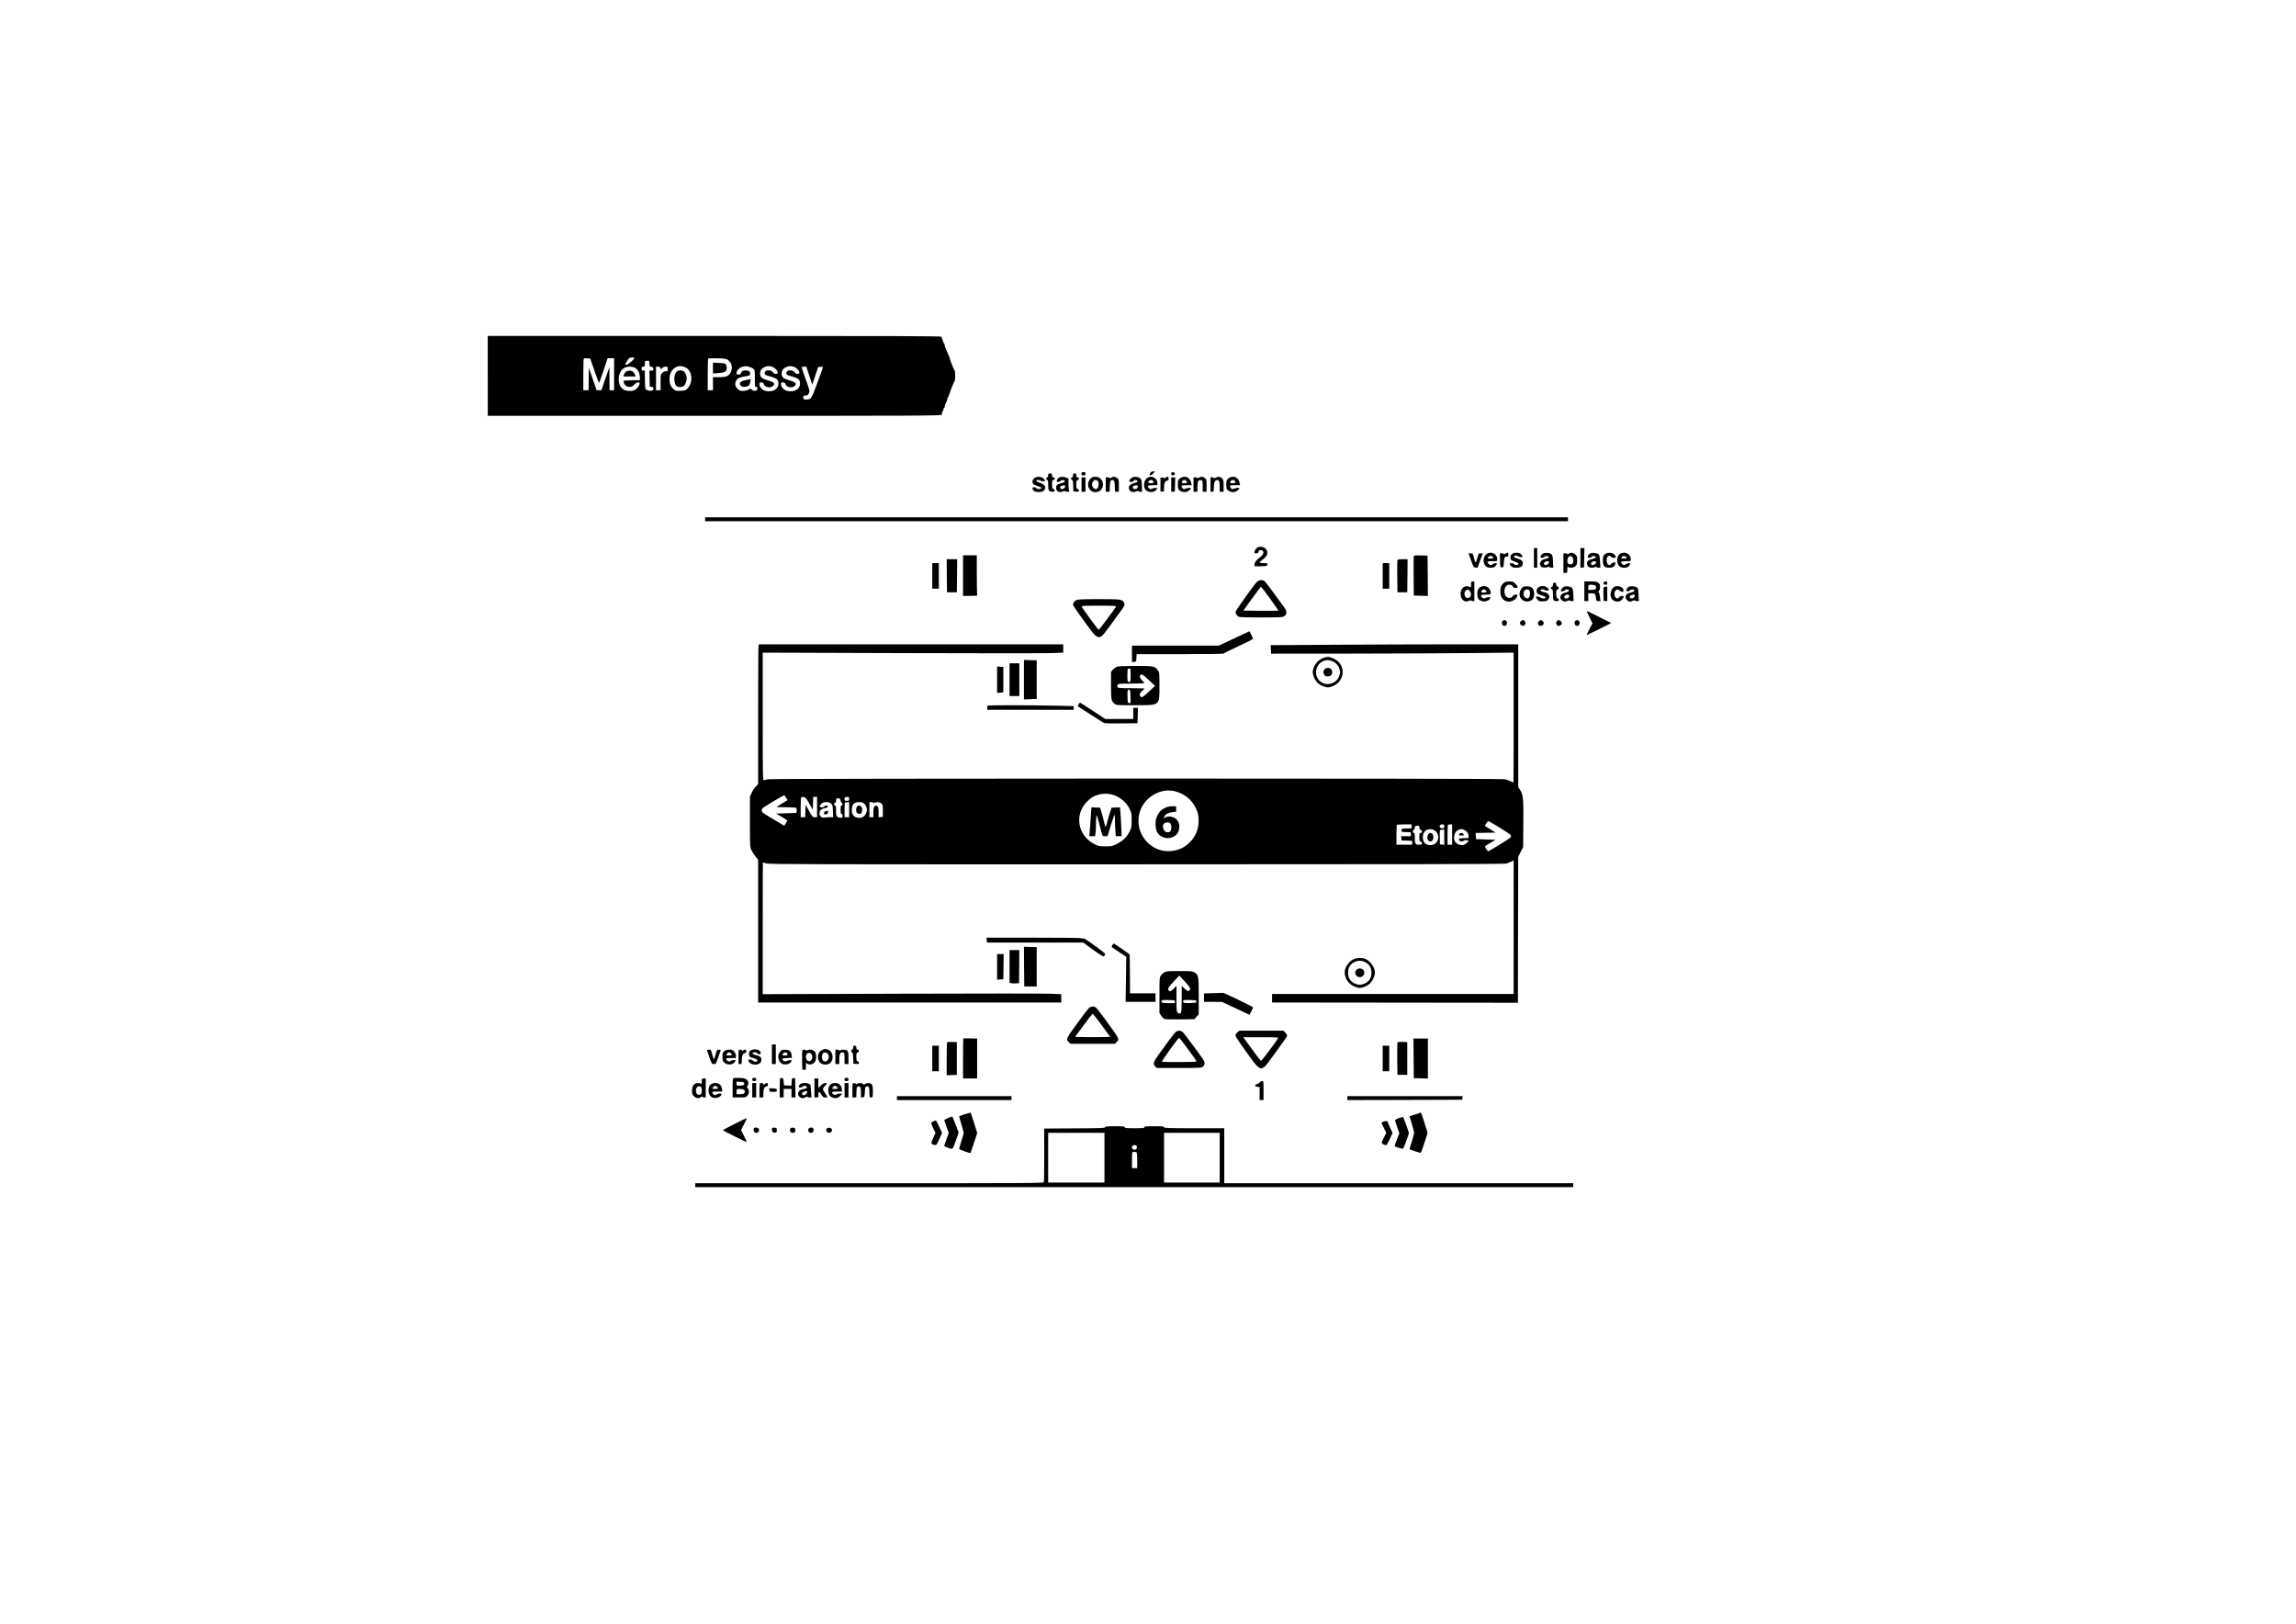 <?xml version="1.0" encoding="UTF-8" standalone="no"?>
<!-- Created with Inkscape (http://www.inkscape.org/) -->

<svg xmlns:dc="http://purl.org/dc/elements/1.1/" xmlns:cc="http://creativecommons.org/ns#" xmlns:rdf="http://www.w3.org/1999/02/22-rdf-syntax-ns#" xmlns:svg="http://www.w3.org/2000/svg" xmlns="http://www.w3.org/2000/svg" xmlns:inkscape="http://www.inkscape.org/namespaces/inkscape" version="1.0" width="3507pt" height="2480pt" viewBox="0 0 3507 2480" id="svg2">
  <defs id="defs282" />
  <g transform="matrix(0.1,0,0,-0.1,0,2480)" id="g6" style="fill:#000000;stroke:none">
    <path d="m 7450,19060 0,-610 3464,0 c 3149,0 3464,1 3470,16 3,9 6,24 6,35 0,10 5,19 10,19 6,0 10,11 10,25 0,14 5,25 10,25 6,0 10,9 10,20 0,11 5,29 10,40 6,11 15,29 20,40 6,11 10,29 10,40 0,11 3,20 8,20 4,0 13,19 20,43 21,68 75,202 84,205 10,5 11,159 0,164 -8,3 -72,160 -72,178 0,5 -4,18 -9,28 -9,18 -26,58 -44,102 -5,14 -13,33 -18,42 -5,10 -9,27 -9,38 0,11 -4,20 -8,20 -4,0 -14,21 -21,48 -8,26 -18,53 -24,60 -7,9 -713,12 -3468,12 l -3459,0 0,-610 z m 2240,273 c 0,-19 -96,-103 -117,-103 -30,0 -29,4 8,62 28,44 34,48 70,48 21,0 39,-3 39,-7 z m -610,-195 c 36,-104 67,-188 70,-188 3,0 34,86 68,190 l 63,190 50,0 49,0 0,-245 0,-245 -35,0 -35,0 -1,178 0,177 -62,-177 -61,-178 -37,0 -36,0 -59,171 -59,171 -3,-171 -2,-171 -40,0 -40,0 0,238 c 0,131 3,242 7,246 4,4 28,6 53,4 l 45,-3 65,-187 z m 2033,169 c 64,-42 84,-124 47,-196 -28,-55 -68,-71 -179,-71 l -91,0 0,-100 0,-100 -40,0 -40,0 0,238 c 0,131 3,242 8,246 4,4 66,6 137,4 105,-2 136,-7 158,-21 z m -1193,-61 c 0,-41 2,-45 28,-48 21,-2 28,-9 30,-30 3,-25 0,-28 -28,-28 l -31,0 3,-122 3,-123 28,-3 c 21,-3 27,-9 27,-27 0,-15 -7,-26 -21,-30 -32,-10 -88,4 -99,25 -5,10 -10,77 -10,149 l 0,131 -25,0 c -21,0 -25,5 -25,30 0,25 4,30 25,30 23,0 25,4 25,45 0,45 0,45 35,45 35,0 35,0 35,-44 z m 565,-66 c 91,-56 101,-220 20,-308 -31,-35 -37,-37 -107,-40 -69,-4 -76,-2 -106,23 -49,41 -65,81 -66,155 0,159 134,247 259,170 z m 955,19 c 25,-6 55,-20 68,-31 21,-20 22,-30 22,-150 0,-123 1,-128 21,-128 16,0 20,-5 17,-27 -2,-23 -8,-29 -35,-31 -22,-2 -37,3 -49,17 -17,19 -17,19 -53,0 -21,-11 -55,-19 -84,-19 -42,0 -54,5 -83,34 -38,38 -44,77 -19,125 17,34 54,50 143,65 61,10 67,13 70,37 4,34 -19,52 -67,52 -46,0 -59,-7 -71,-39 -7,-18 -17,-24 -40,-24 -25,0 -30,4 -30,24 0,35 44,82 88,94 49,13 50,13 102,1 z m 352,1 c 40,-12 88,-61 88,-91 0,-29 -53,-26 -73,5 -31,46 -127,39 -127,-10 0,-28 4,-31 93,-55 92,-26 117,-48 117,-107 0,-85 -90,-137 -195,-112 -50,11 -95,59 -95,100 0,26 3,30 29,30 23,0 31,-6 39,-29 19,-53 117,-63 149,-15 21,32 -2,51 -87,75 -94,26 -120,48 -120,103 0,49 22,80 70,100 42,18 63,19 112,6 z m 330,0 c 40,-12 88,-61 88,-91 0,-29 -53,-26 -73,5 -31,46 -127,39 -127,-10 0,-28 4,-31 93,-55 92,-26 117,-48 117,-107 0,-85 -90,-137 -195,-112 -50,11 -95,59 -95,100 0,26 3,30 29,30 23,0 31,-6 39,-29 19,-53 117,-63 149,-15 21,32 -2,51 -87,75 -94,26 -120,48 -120,103 0,49 22,80 70,100 42,18 63,19 112,6 z m -2422,-18 c 43,-23 71,-77 73,-139 l 2,-48 -128,-3 c -127,-3 -128,-3 -122,-25 14,-49 40,-72 84,-75 38,-3 46,1 76,32 37,40 85,50 85,19 0,-26 -33,-72 -66,-94 -42,-27 -135,-26 -182,3 -99,61 -95,258 7,325 43,29 121,31 171,5 z m 388,-3 8,-20 18,20 c 12,13 31,21 53,21 31,0 33,-2 33,-35 0,-32 -2,-35 -30,-35 -19,0 -40,-9 -55,-25 -24,-23 -25,-30 -25,-145 l 0,-120 -35,0 -35,0 0,180 0,180 30,0 c 22,0 33,-6 38,-21 z m 2273,-116 46,-138 45,135 45,135 36,3 c 20,2 37,0 37,-4 0,-13 -123,-348 -150,-409 -30,-67 -44,-82 -80,-85 -61,-5 -70,-1 -70,30 0,28 3,30 35,30 31,0 37,4 50,36 15,36 14,39 -49,213 -35,97 -62,179 -59,184 2,4 19,7 36,7 l 33,0 45,-137 z" inkscape:connector-curvature="0" id="path8" />
    <path d="m 10890,19180 0,-83 79,5 c 101,6 131,23 131,76 0,66 -16,77 -119,80 l -91,4 0,-82 z" inkscape:connector-curvature="0" id="path10" />
    <path d="m 10360,19139 c -39,-14 -60,-58 -60,-124 0,-59 19,-109 45,-119 33,-12 85,-6 104,13 21,21 41,80 41,119 0,29 -23,84 -41,98 -22,17 -61,23 -89,13 z" inkscape:connector-curvature="0" id="path12" />
    <path d="m 11391,18995 c -85,-16 -113,-52 -71,-90 24,-21 91,-16 120,10 16,14 34,97 20,94 -3,-1 -34,-7 -69,-14 z" inkscape:connector-curvature="0" id="path14" />
    <path d="m 9563,19125 c -11,-8 -26,-28 -31,-45 l -11,-30 94,0 94,0 -11,30 c -13,38 -43,60 -83,60 -17,0 -40,-7 -52,-15 z" inkscape:connector-curvature="0" id="path16" />
    <path d="m 17572,17580 c -29,-48 0,-55 43,-10 l 29,30 -30,0 c -18,0 -34,-7 -42,-20 z" inkscape:connector-curvature="0" id="path18" />
    <path d="m 16520,17565 c 0,-21 5,-25 30,-25 25,0 30,4 30,25 0,21 -5,25 -30,25 -25,0 -30,-4 -30,-25 z" inkscape:connector-curvature="0" id="path20" />
    <path d="m 17890,17565 c 0,-23 4,-26 28,-23 19,2 27,9 27,23 0,14 -8,21 -27,23 -24,3 -28,0 -28,-23 z" inkscape:connector-curvature="0" id="path22" />
    <path d="m 16010,17540 c 0,-20 -5,-30 -15,-30 -8,0 -15,-9 -15,-20 0,-11 7,-20 15,-20 12,0 15,-15 15,-71 0,-92 10,-109 60,-109 33,0 40,4 40,19 0,10 -9,21 -20,24 -17,4 -20,14 -20,71 0,59 2,66 20,66 13,0 20,7 20,20 0,13 -7,20 -20,20 -16,0 -20,7 -20,30 0,27 -3,30 -30,30 -27,0 -30,-3 -30,-30 z" inkscape:connector-curvature="0" id="path24" />
    <path d="m 16390,17540 c 0,-20 -5,-30 -15,-30 -8,0 -15,-9 -15,-20 0,-11 7,-20 15,-20 11,0 15,-19 17,-87 l 3,-88 43,-3 c 36,-3 42,0 42,16 0,11 -9,22 -20,25 -17,4 -20,14 -20,67 0,53 3,63 20,67 11,3 20,14 20,24 0,12 -7,19 -20,19 -16,0 -20,7 -20,30 0,25 -4,30 -25,30 -21,0 -25,-5 -25,-30 z" inkscape:connector-curvature="0" id="path26" />
    <path d="m 15815,17508 c -45,-24 -59,-72 -30,-102 8,-8 40,-22 71,-31 60,-17 68,-38 17,-43 -18,-2 -35,3 -43,12 -7,9 -23,16 -36,16 -30,0 -32,-30 -3,-56 28,-25 120,-26 148,0 52,47 30,97 -54,121 -61,18 -76,45 -26,45 17,0 33,-4 36,-10 6,-9 65,-15 65,-6 0,49 -92,83 -145,54 z" inkscape:connector-curvature="0" id="path28" />
    <path d="m 16183,17510 c -21,-9 -43,-38 -43,-59 0,-17 46,-13 60,5 16,19 65,15 65,-6 0,-8 -15,-18 -35,-23 -69,-18 -90,-30 -96,-53 -17,-66 34,-107 100,-80 20,8 36,11 36,5 0,-5 16,-9 35,-9 32,0 35,2 25,19 -5,11 -10,56 -10,101 l 0,81 -35,15 c -38,16 -69,17 -102,4 z m 87,-133 c 0,-26 -26,-49 -50,-45 -33,4 -38,35 -8,47 34,14 58,13 58,-2 z" inkscape:connector-curvature="0" id="path30" />
    <path d="m 16683,17510 c -13,-5 -32,-24 -43,-42 -65,-106 37,-225 147,-172 29,15 41,29 52,61 36,104 -55,193 -156,153 z m 78,-50 c 14,-8 19,-21 19,-55 0,-68 -39,-96 -80,-55 -24,24 -26,67 -4,98 17,24 35,28 65,12 z" inkscape:connector-curvature="0" id="path32" />
    <path d="m 16972,17504 c -12,-8 -22,-10 -22,-5 0,6 -13,11 -30,11 l -30,0 0,-110 0,-110 30,0 29,0 3,81 c 2,65 7,84 21,93 12,8 22,8 35,0 13,-9 18,-28 20,-93 l 3,-81 29,0 30,0 0,94 c 0,90 -1,96 -26,115 -32,25 -61,27 -92,5 z" inkscape:connector-curvature="0" id="path34" />
    <path d="m 17295,17508 c -25,-13 -45,-38 -45,-55 0,-19 56,-17 64,3 8,20 61,15 61,-6 0,-10 -18,-19 -50,-27 -75,-19 -103,-63 -70,-110 20,-29 60,-37 96,-19 16,8 31,10 35,5 3,-5 17,-9 32,-9 l 27,0 -3,77 c -1,43 -5,88 -7,100 -10,42 -93,67 -140,41 z m 85,-137 c 0,-25 -24,-43 -52,-39 -31,4 -36,36 -6,47 38,16 58,13 58,-8 z" inkscape:connector-curvature="0" id="path36" />
    <path d="m 17523,17500 c -46,-27 -63,-114 -34,-169 30,-55 133,-62 172,-12 l 21,26 -32,3 c -18,2 -37,-1 -43,-7 -17,-17 -42,-13 -61,8 -28,30 -11,41 65,41 67,0 69,1 69,25 0,38 -21,75 -51,91 -38,19 -68,18 -106,-6 z m 85,-42 c 24,-24 13,-38 -28,-38 -26,0 -40,5 -40,13 0,18 21,37 40,37 9,0 21,-5 28,-12 z" inkscape:connector-curvature="0" id="path38" />
    <path d="m 17802,17504 c -14,-9 -22,-11 -22,-4 0,6 -12,10 -27,8 l -28,-3 0,-105 0,-105 28,-3 c 27,-3 27,-3 27,60 0,70 18,108 51,108 14,0 19,7 19,30 0,34 -14,38 -48,14 z" inkscape:connector-curvature="0" id="path40" />
    <path d="m 18038,17504 c -15,-8 -32,-23 -38,-34 -13,-25 -13,-116 1,-142 15,-28 74,-51 113,-42 30,6 76,40 76,56 0,12 -39,10 -78,-4 -31,-12 -36,-11 -53,11 -10,13 -16,27 -13,32 3,5 39,9 80,9 l 76,0 -7,33 c -18,84 -86,120 -157,81 z m 80,-46 c 24,-24 13,-38 -28,-38 -26,0 -40,5 -40,13 0,18 21,37 40,37 9,0 21,-5 28,-12 z" inkscape:connector-curvature="0" id="path42" />
    <path d="m 18312,17504 c -12,-8 -22,-10 -22,-5 0,6 -13,11 -30,11 l -30,0 0,-110 0,-110 30,0 30,0 0,73 c 0,87 14,113 53,103 27,-6 27,-8 27,-91 l 0,-85 30,0 30,0 0,94 c 0,90 -1,96 -26,115 -32,25 -61,27 -92,5 z" inkscape:connector-curvature="0" id="path44" />
    <path d="m 18568,17504 c -16,-8 -28,-10 -28,-4 0,5 -11,10 -25,10 l -25,0 0,-110 0,-110 25,0 c 24,0 25,3 25,63 0,68 16,110 43,115 36,7 47,-16 47,-99 l 0,-79 30,0 30,0 0,90 c 0,83 -2,93 -25,115 -27,28 -57,31 -97,9 z" inkscape:connector-curvature="0" id="path46" />
    <path d="m 18778,17504 c -15,-8 -32,-23 -38,-34 -13,-25 -13,-116 1,-142 15,-28 74,-51 113,-42 30,6 76,40 76,56 0,12 -39,10 -78,-4 -31,-12 -36,-11 -53,11 -10,13 -16,27 -13,32 3,5 39,9 80,9 l 76,0 -7,33 c -18,84 -86,120 -157,81 z m 80,-46 c 24,-24 13,-38 -28,-38 -26,0 -40,5 -40,13 0,18 21,37 40,37 9,0 21,-5 28,-12 z" inkscape:connector-curvature="0" id="path48" />
    <path d="m 16520,17400 0,-110 30,0 30,0 0,110 0,110 -30,0 -30,0 0,-110 z" inkscape:connector-curvature="0" id="path50" />
    <path d="m 17890,17399 0,-110 28,3 27,3 3,108 3,107 -31,0 -30,0 0,-111 z" inkscape:connector-curvature="0" id="path52" />
    <path d="m 10770,16870 0,-30 6590,0 6590,0 0,30 0,30 -6590,0 -6590,0 0,-30 z" inkscape:connector-curvature="0" id="path54" />
    <path d="m 19203,16438 c -19,-9 -43,-54 -43,-79 0,-5 13,-9 29,-9 23,0 30,5 33,23 4,27 48,36 67,13 22,-26 4,-62 -49,-101 -52,-38 -80,-78 -80,-115 0,-20 4,-21 98,-18 92,3 97,4 100,26 3,21 0,22 -57,22 -34,0 -61,4 -61,10 0,5 21,25 48,45 58,45 76,76 68,121 -12,62 -89,93 -153,62 z" inkscape:connector-curvature="0" id="path56" />
    <path d="m 23430,16280 0,-150 25,0 25,0 0,150 0,150 -25,0 -25,0 0,-150 z" inkscape:connector-curvature="0" id="path58" />
    <path d="m 24140,16279 0,-150 28,3 27,3 3,148 3,147 -31,0 -30,0 0,-151 z" inkscape:connector-curvature="0" id="path60" />
    <path d="m 22699,16332 c -39,-35 -50,-102 -25,-150 21,-40 44,-52 99,-52 34,0 50,6 70,26 15,15 24,30 21,35 -8,14 -50,10 -64,-6 -17,-20 -43,-19 -63,3 -31,35 -21,42 58,42 74,0 75,0 75,25 0,92 -103,138 -171,77 z m 99,-34 c 21,-21 13,-28 -33,-28 -43,0 -45,1 -35,20 12,22 49,27 68,8 z" inkscape:connector-curvature="0" id="path62" />
    <path d="m 22992,16344 c -12,-8 -22,-10 -22,-5 0,6 -14,11 -30,11 l -31,0 3,-107 c 3,-108 3,-108 28,-108 24,0 25,3 30,70 6,81 12,95 46,95 20,0 24,5 24,30 0,34 -14,38 -48,14 z" inkscape:connector-curvature="0" id="path64" />
    <path d="m 23096,16339 c -22,-17 -27,-28 -24,-58 3,-34 6,-37 63,-56 37,-13 60,-26 60,-35 0,-21 -49,-25 -68,-6 -19,20 -67,21 -67,3 0,-8 10,-23 23,-35 18,-17 36,-22 80,-22 66,0 97,22 97,68 0,36 -22,56 -83,72 -55,15 -63,23 -41,41 13,11 21,10 46,-4 16,-9 40,-17 53,-17 21,0 23,3 16,23 -18,48 -108,63 -155,26 z" inkscape:connector-curvature="0" id="path66" />
    <path d="m 23573,16350 c -21,-9 -43,-39 -43,-59 0,-17 46,-13 60,5 16,19 65,15 65,-6 0,-9 -15,-18 -40,-23 -55,-12 -68,-20 -85,-50 -13,-24 -13,-30 0,-54 12,-21 24,-29 52,-31 21,-2 46,2 57,7 13,7 22,8 26,1 3,-5 20,-10 37,-10 23,0 29,4 24,16 -3,9 -6,49 -6,89 0,91 -16,115 -80,121 -25,2 -55,0 -67,-6 z m 87,-134 c 0,-21 -28,-46 -51,-46 -28,0 -36,30 -14,46 25,18 65,18 65,0 z" inkscape:connector-curvature="0" id="path68" />
    <path d="m 23962,16344 c -12,-8 -22,-10 -22,-5 0,6 -13,11 -30,11 l -30,0 0,-150 0,-150 30,0 c 29,0 30,1 30,52 0,40 3,49 12,40 22,-22 86,-14 113,13 21,21 25,33 25,89 0,59 -2,66 -31,90 -35,30 -65,33 -97,10 z m 52,-50 c 22,-22 24,-77 4,-101 -13,-16 -50,-17 -66,-1 -17,17 -15,78 5,100 20,22 37,23 57,2 z" inkscape:connector-curvature="0" id="path70" />
    <path d="m 24293,16350 c -21,-9 -43,-39 -43,-59 0,-17 46,-13 60,5 16,19 65,15 65,-6 0,-10 -19,-19 -55,-27 -76,-17 -101,-59 -64,-111 17,-24 70,-30 104,-12 13,7 21,7 25,0 3,-5 18,-10 33,-10 l 27,0 -5,95 c -4,69 -10,99 -22,111 -19,19 -94,28 -125,14 z m 87,-134 c 0,-21 -28,-46 -51,-46 -28,0 -36,30 -14,46 25,18 65,18 65,0 z" inkscape:connector-curvature="0" id="path72" />
    <path d="m 24530,16347 c -38,-19 -51,-54 -47,-121 4,-72 27,-96 92,-96 57,0 73,7 90,41 20,37 19,39 -13,39 -16,0 -32,-8 -40,-20 -27,-44 -72,-11 -72,54 0,60 39,89 70,51 13,-16 70,-21 70,-6 0,55 -88,89 -150,58 z" inkscape:connector-curvature="0" id="path74" />
    <path d="m 24748,16345 c -55,-30 -63,-149 -13,-192 37,-32 113,-32 143,0 43,45 13,64 -46,30 -29,-17 -31,-17 -51,1 -39,36 -27,46 54,46 74,0 75,0 75,25 0,83 -86,131 -162,90 z m 92,-55 c 10,-19 8,-20 -35,-20 -43,0 -45,1 -35,20 6,12 21,20 35,20 14,0 29,-8 35,-20 z" inkscape:connector-curvature="0" id="path76" />
    <path d="m 22469,16243 c 36,-104 39,-108 69,-111 18,-2 32,-2 32,0 0,2 17,52 39,111 l 39,107 -32,0 c -31,0 -33,-2 -50,-70 -10,-38 -22,-70 -26,-70 -4,0 -16,32 -26,70 -18,69 -18,70 -51,70 l -33,0 39,-107 z" inkscape:connector-curvature="0" id="path78" />
    <path d="m 14710,16010 0,-310 111,0 c 97,0 110,2 105,16 -3,9 -6,148 -6,310 l 0,294 -105,0 -105,0 0,-310 z" inkscape:connector-curvature="0" id="path80" />
    <path d="m 21595,16308 c -3,-7 -4,-146 -3,-308 l 3,-295 108,-3 107,-3 -2,308 -3,308 -103,3 c -77,2 -104,-1 -107,-10 z" inkscape:connector-curvature="0" id="path82" />
    <path d="m 14462,16008 3,-253 75,0 75,0 3,253 2,252 -80,0 -80,0 2,-252 z" inkscape:connector-curvature="0" id="path84" />
    <path d="m 21344,16247 c -2,-7 -3,-120 -2,-252 l 3,-240 75,0 75,0 3,253 2,252 -75,0 c -52,0 -77,-4 -81,-13 z" inkscape:connector-curvature="0" id="path86" />
    <path d="m 14240,16005 0,-195 50,0 50,0 0,195 0,195 -50,0 -50,0 0,-195 z" inkscape:connector-curvature="0" id="path88" />
    <path d="m 21120,16005 0,-195 50,0 50,0 0,195 0,195 -50,0 -50,0 0,-195 z" inkscape:connector-curvature="0" id="path90" />
    <path d="m 19196,15911 c -46,-48 -315,-424 -321,-449 -7,-30 17,-70 51,-82 32,-13 635,-13 667,-1 65,25 73,74 25,142 -173,239 -283,387 -300,402 -32,28 -89,22 -122,-12 z m 203,-252 c 73,-100 130,-183 128,-185 -2,-2 -124,-3 -270,-2 l -266,3 132,182 c 72,101 135,183 138,183 3,0 65,-81 138,-181 z" inkscape:connector-curvature="0" id="path92" />
    <path d="m 22470,15874 c 0,-40 -2,-45 -17,-39 -39,16 -54,17 -84,5 -37,-16 -59,-56 -59,-110 0,-87 64,-139 129,-105 18,9 31,11 31,5 0,-5 11,-10 25,-10 l 25,0 0,150 0,150 -25,0 c -23,0 -25,-4 -25,-46 z m -17,-106 c 40,-53 -7,-127 -59,-93 -33,21 -34,87 -2,109 27,20 36,17 61,-16 z" inkscape:connector-curvature="0" id="path94" />
    <path d="m 22968,15897 c -38,-32 -51,-65 -51,-127 0,-88 38,-143 110,-156 61,-11 131,28 148,84 6,19 3,22 -23,22 -21,0 -35,-8 -46,-25 -23,-35 -77,-35 -105,1 -29,36 -29,112 0,148 28,36 82,36 105,1 11,-17 25,-25 45,-25 39,0 38,23 -5,66 -31,31 -39,34 -92,34 -47,0 -65,-5 -86,-23 z" inkscape:connector-curvature="0" id="path96" />
    <path d="m 24200,15770 0,-150 30,0 30,0 0,60 0,60 43,0 c 58,0 67,-9 74,-68 6,-50 7,-52 38,-52 l 31,0 -7,60 c -4,33 -12,66 -18,74 -8,10 -8,16 4,26 9,8 15,29 15,55 0,35 -5,48 -26,64 -23,18 -41,21 -120,21 l -94,0 0,-150 z m 170,86 c 6,-8 10,-25 8,-38 -3,-21 -9,-23 -60,-26 l -58,-3 0,34 c 0,18 3,37 7,40 12,13 90,7 103,-7 z" inkscape:connector-curvature="0" id="path98" />
    <path d="m 24494,15905 c -8,-21 4,-35 32,-35 19,0 24,5 24,25 0,20 -5,25 -25,25 -14,0 -28,-7 -31,-15 z" inkscape:connector-curvature="0" id="path100" />
    <path d="m 23720,15870 c 0,-20 -5,-30 -15,-30 -8,0 -15,-9 -15,-20 0,-11 7,-20 15,-20 12,0 15,-15 15,-78 0,-88 8,-102 57,-102 26,0 33,4 33,20 0,11 -6,20 -14,20 -19,0 -26,22 -26,82 0,41 3,51 20,55 11,3 20,13 20,23 0,10 -9,20 -20,23 -14,3 -20,14 -20,31 0,21 -5,26 -25,26 -21,0 -25,-5 -25,-30 z" inkscape:connector-curvature="0" id="path102" />
    <path d="m 22625,15841 c -43,-18 -60,-50 -60,-111 0,-68 18,-94 75,-111 43,-13 102,7 120,40 10,19 8,21 -23,21 -18,0 -38,-5 -44,-11 -24,-24 -85,13 -67,42 3,5 36,9 75,9 67,0 69,1 69,25 0,76 -74,125 -145,96 z m 69,-57 c 22,-21 11,-34 -29,-34 -19,0 -36,4 -40,9 -7,12 22,41 40,41 7,0 21,-7 29,-16 z" inkscape:connector-curvature="0" id="path104" />
    <path d="m 23273,15840 c -32,-13 -63,-68 -63,-110 0,-97 103,-149 187,-94 48,31 50,146 3,189 -22,20 -95,29 -127,15 z m 78,-50 c 14,-8 19,-21 19,-55 0,-68 -39,-96 -80,-55 -24,24 -26,67 -4,98 17,24 35,28 65,12 z" inkscape:connector-curvature="0" id="path106" />
    <path d="m 23513,15840 c -41,-17 -56,-75 -28,-104 9,-9 35,-21 58,-27 47,-12 69,-27 61,-40 -9,-15 -61,-10 -74,6 -14,16 -70,21 -70,6 0,-6 11,-22 24,-38 20,-24 31,-27 79,-27 59,0 83,13 98,52 7,18 5,31 -6,49 -17,26 -19,27 -82,43 -51,13 -60,40 -14,40 17,0 33,-4 36,-10 3,-5 19,-10 35,-10 26,0 28,2 21,23 -15,40 -83,59 -138,37 z" inkscape:connector-curvature="0" id="path108" />
    <path d="m 23889,15839 c -21,-8 -49,-44 -49,-64 0,-13 59,-3 64,11 4,10 15,14 33,12 36,-4 36,-30 1,-40 -16,-5 -40,-11 -55,-16 -16,-4 -34,-20 -42,-37 -12,-25 -12,-32 0,-54 20,-35 61,-46 99,-28 17,9 32,11 36,6 3,-5 17,-9 32,-9 l 27,0 -3,92 c -3,72 -8,97 -21,111 -21,22 -86,30 -122,16 z m 81,-137 c 0,-24 -19,-42 -46,-42 -27,0 -36,12 -28,34 11,28 74,35 74,8 z" inkscape:connector-curvature="0" id="path110" />
    <path d="m 24665,15841 c -56,-23 -83,-117 -51,-179 18,-35 71,-57 116,-47 30,7 70,47 70,71 0,22 -53,17 -68,-6 -26,-42 -72,-11 -72,49 0,24 7,44 18,54 24,22 34,21 62,-3 38,-33 68,-22 55,20 -12,39 -82,60 -130,41 z" inkscape:connector-curvature="0" id="path112" />
    <path d="m 24883,15840 c -21,-9 -43,-39 -43,-59 0,-17 46,-13 60,5 16,19 65,15 65,-6 0,-10 -17,-19 -49,-27 -26,-7 -57,-20 -67,-29 -28,-25 -24,-68 7,-93 32,-25 46,-26 84,-6 17,9 30,11 30,5 0,-5 16,-10 35,-10 24,0 33,4 29,13 -2,7 -6,50 -7,95 -2,60 -7,86 -19,98 -19,19 -94,28 -125,14 z m 87,-133 c 0,-26 -26,-49 -50,-45 -33,4 -38,35 -8,47 34,14 58,13 58,-2 z" inkscape:connector-curvature="0" id="path114" />
    <path d="m 24494,15827 c -3,-8 -3,-56 -2,-108 l 3,-94 28,-3 27,-3 0,110 0,111 -25,0 c -14,0 -28,-6 -31,-13 z" inkscape:connector-curvature="0" id="path116" />
    <path d="m 16438,15634 c -30,-16 -48,-43 -48,-71 0,-10 50,-85 111,-168 61,-82 134,-182 162,-222 75,-103 118,-124 171,-82 14,11 67,77 117,147 51,70 115,159 144,197 83,111 91,129 75,160 -28,53 -42,55 -387,55 -261,-1 -323,-3 -345,-16 z m 609,-98 c -9,-22 -258,-356 -265,-356 -9,1 -256,339 -260,357 -3,10 47,13 263,13 225,0 266,-2 262,-14 z" inkscape:connector-curvature="0" id="path118" />
    <path d="m 24277,15376 47,-94 -47,-91 c -25,-50 -44,-91 -42,-91 3,0 88,42 190,92 l 185,93 -182,92 c -101,51 -186,92 -190,92 -5,1 13,-41 39,-93 z" inkscape:connector-curvature="0" id="path120" />
    <path d="m 22950,15316 c -28,-35 11,-93 48,-70 35,22 22,84 -18,84 -10,0 -23,-7 -30,-14 z" inkscape:connector-curvature="0" id="path122" />
    <path d="m 23226,15308 c -13,-19 -14,-25 -2,-43 26,-39 76,-26 76,19 0,46 -48,62 -74,24 z" inkscape:connector-curvature="0" id="path124" />
    <path d="m 23506,15314 c -19,-18 -21,-45 -4,-62 25,-25 78,-2 78,33 0,18 -27,45 -45,45 -7,0 -21,-7 -29,-16 z" inkscape:connector-curvature="0" id="path126" />
    <path d="m 23782,15318 c -7,-7 -12,-21 -12,-33 0,-44 44,-59 75,-25 17,18 17,21 1,45 -18,27 -45,32 -64,13 z" inkscape:connector-curvature="0" id="path128" />
    <path d="m 24060,15316 c -28,-35 11,-93 48,-70 35,22 22,84 -18,84 -10,0 -23,-7 -30,-14 z" inkscape:connector-curvature="0" id="path130" />
    <path d="m 18851,15050 -235,-110 -663,0 -663,0 0,-126 0,-125 33,3 c 32,3 32,4 35,61 l 3,57 664,0 c 366,0 665,4 665,8 0,5 101,55 225,112 124,58 225,109 225,115 -1,5 -13,34 -28,62 l -27,53 -234,-110 z" inkscape:connector-curvature="0" id="path132" />
    <path d="m 11586,14938 c -3,-13 -6,-493 -6,-1069 l 0,-1045 -34,-33 c -19,-18 -47,-61 -63,-95 l -28,-61 0,-385 c 0,-381 0,-385 23,-435 13,-27 41,-71 63,-97 l 39,-47 0,-1090 0,-1091 2315,0 2315,0 0,63 0,64 -162,7 c -90,4 -1116,4 -2280,0 l -2118,-7 0,1006 c 0,554 1,1007 3,1007 1,0 25,-7 52,-16 45,-14 620,-15 5655,-14 4004,0 5616,3 5644,11 23,6 58,20 78,30 l 38,19 0,-1020 0,-1020 -1845,0 -1845,0 0,-65 0,-65 1845,-2 c 1015,-1 1860,-2 1878,-2 l 32,-1 2,1115 3,1115 37,74 38,74 3,358 c 4,391 -2,443 -53,521 l -25,38 0,1032 c 0,568 0,1059 0,1091 l 0,57 -928,0 c -511,0 -1362,-3 -1891,-7 l -962,-6 3,-65 3,-65 1260,1 c 693,1 1527,5 1853,9 l 592,6 0,-991 c 0,-546 -1,-992 -3,-992 -2,0 -22,9 -45,20 -23,11 -65,25 -93,30 -73,14 -11188,13 -11249,-1 -25,-5 -53,-12 -62,-15 -17,-5 -18,46 -18,972 l 0,977 2108,-7 c 1159,-4 2191,-4 2295,0 l 187,7 0,64 0,63 -2324,0 -2324,0 -6,-22 z m 6363,-2223 c 144,-38 248,-121 312,-249 34,-69 42,-96 46,-162 10,-144 -34,-268 -130,-364 -65,-65 -121,-98 -206,-122 -216,-60 -435,41 -537,247 -68,137 -58,314 25,443 109,168 313,254 490,207 z m -964,-49 c 117,-31 217,-113 270,-221 27,-55 30,-68 30,-170 0,-100 -2,-115 -28,-167 -43,-88 -107,-152 -195,-195 -73,-36 -80,-38 -177,-38 -93,0 -105,2 -165,32 -262,129 -317,462 -108,659 62,58 82,71 158,95 66,22 147,23 215,5 z m -4977,-51 21,-34 -85,-52 c -46,-28 -84,-53 -84,-54 0,-2 66,-3 147,-3 80,-1 150,-5 155,-10 5,-5 8,-25 6,-43 l -3,-34 -155,-5 -155,-5 82,-48 c 46,-27 85,-52 87,-55 2,-4 -7,-24 -20,-45 l -25,-37 -47,27 c -26,15 -103,61 -172,103 -116,69 -125,77 -125,105 0,28 11,36 169,132 93,56 173,100 177,98 4,-3 16,-21 27,-40 z m 352,-85 55,-95 3,98 3,97 29,0 30,0 0,-155 0,-155 -34,0 c -33,0 -36,4 -88,95 l -53,95 -3,-95 -3,-95 -34,0 -35,0 0,148 c 0,82 3,152 7,156 4,4 21,6 37,4 27,-3 37,-14 86,-98 z m 610,70 c 0,-28 -3,-30 -35,-30 -30,0 -35,3 -35,23 0,31 7,37 42,37 24,0 28,-4 28,-30 z m -130,-28 c 3,-18 10,-31 15,-30 6,2 11,-7 13,-19 2,-16 -2,-23 -12,-23 -13,0 -16,-13 -16,-65 0,-51 3,-65 15,-65 10,0 15,-10 15,-30 0,-26 -4,-30 -28,-30 -15,0 -38,7 -50,16 -20,13 -22,24 -22,95 0,65 -3,79 -16,79 -10,0 -14,7 -12,23 2,12 9,21 16,20 7,-2 12,8 12,25 0,36 8,44 40,40 20,-2 26,-10 30,-36 z m -146,-44 c 23,-21 25,-32 28,-116 l 3,-93 -45,1 c -25,0 -61,-2 -80,-6 -48,-8 -83,20 -83,65 0,43 28,70 83,79 30,5 45,13 45,22 0,21 -44,25 -51,6 -4,-10 -18,-16 -40,-16 -42,0 -45,20 -9,55 33,34 112,35 149,3 z m 276,-93 0,-115 -35,0 -35,0 0,108 c 0,60 3,112 7,115 3,4 19,7 35,7 l 28,0 0,-115 z m 233,89 c 76,-76 28,-214 -74,-214 -86,0 -126,49 -117,142 7,71 38,98 112,98 44,0 58,-5 79,-26 z m 137,16 c 0,-7 6,-7 19,0 30,16 76,12 102,-9 22,-17 24,-27 24,-112 l 0,-94 -32,-3 -33,-3 0,75 c 0,54 -4,79 -16,90 -19,20 -23,20 -46,-1 -14,-13 -18,-31 -18,-90 l 0,-73 -30,0 -30,0 0,115 0,115 30,0 c 17,0 30,-5 30,-10 z m 9564,-378 c 88,-53 164,-105 170,-114 8,-13 8,-23 0,-35 -11,-18 -327,-213 -344,-213 -7,0 -50,64 -50,75 0,2 37,25 83,52 l 82,48 -150,5 -150,5 -3,47 -3,47 153,3 153,3 -80,49 c -44,26 -81,49 -83,51 -7,6 41,75 51,75 7,0 84,-44 171,-98 z m -1344,18 0,-29 -77,-3 c -75,-3 -77,-4 -78,-28 0,-24 3,-25 73,-28 l 72,-3 0,-29 0,-30 -74,0 -74,0 3,-32 2,-33 82,-3 81,-3 0,-29 0,-30 -120,0 -120,0 0,148 c 0,82 3,152 7,155 3,4 55,7 115,7 l 108,0 0,-30 z m 500,0 c 0,-27 -3,-30 -30,-30 -32,0 -47,18 -36,45 3,9 18,15 36,15 27,0 30,-3 30,-30 z m 120,-125 0,-155 -35,0 -35,0 0,148 c 0,82 3,152 7,155 3,4 19,7 35,7 l 28,0 0,-155 z m -500,106 c 0,-20 6,-30 20,-34 12,-3 20,-14 20,-26 0,-14 -6,-21 -20,-21 -18,0 -20,-7 -20,-64 0,-55 3,-64 20,-69 12,-3 20,-14 20,-26 0,-18 -6,-21 -45,-21 -56,0 -65,15 -65,109 0,56 -3,71 -15,71 -8,0 -15,9 -15,20 0,11 7,23 15,26 8,4 15,16 15,28 0,30 8,36 42,36 24,0 28,-4 28,-29 z m 251,-57 c 64,-61 42,-175 -38,-203 -51,-18 -115,-3 -139,34 -41,63 -21,164 38,190 47,21 104,13 139,-21 z m 433,22 c 42,-18 66,-51 66,-93 l 0,-33 -69,0 c -72,0 -92,-10 -71,-35 14,-17 56,-20 65,-5 8,12 75,13 75,1 0,-20 -51,-60 -83,-66 -45,-9 -106,19 -124,55 -31,62 -5,151 50,175 41,18 50,18 91,1 z m -304,-112 0,-115 -32,3 -33,3 -3,99 c -1,55 0,106 2,113 3,7 19,13 36,13 l 30,0 0,-116 z" inkscape:connector-curvature="0" id="path134" />
    <path d="m 17827,12476 c -73,-27 -113,-62 -146,-127 -26,-52 -31,-74 -31,-133 1,-109 33,-167 113,-201 67,-28 145,-15 201,34 54,47 66,155 25,216 -41,60 -128,83 -191,51 l -28,-15 15,29 c 19,37 59,58 127,68 l 53,7 0,40 0,40 -50,2 c -27,2 -67,-4 -88,-11 z m 58,-270 c 16,-37 6,-93 -17,-108 -26,-16 -67,-8 -82,15 -44,68 -23,127 45,127 36,0 41,-3 54,-34 z" inkscape:connector-curvature="0" id="path136" />
    <path d="m 16666,12403 c -3,-37 -8,-111 -11,-163 -3,-52 -8,-121 -11,-152 l -6,-58 45,0 44,0 7,53 c 3,28 6,89 6,133 0,45 3,96 7,115 5,29 10,17 38,-92 59,-227 50,-209 94,-209 l 38,0 48,158 c 27,86 52,161 57,166 4,6 8,-24 8,-65 0,-42 3,-117 6,-167 l 7,-92 45,0 45,0 -7,153 c -4,83 -9,183 -13,220 l -6,68 -64,-3 -65,-3 -29,-90 c -16,-49 -34,-114 -40,-143 -7,-29 -16,-55 -20,-58 -4,-2 -13,19 -19,48 -6,29 -23,96 -38,148 l -28,95 -66,3 -66,3 -6,-68 z" inkscape:connector-curvature="0" id="path138" />
    <path d="m 12610,12411 c -29,-8 -34,-44 -7,-49 23,-5 47,15 47,39 0,20 -2,21 -40,10 z" inkscape:connector-curvature="0" id="path140" />
    <path d="m 13096,12487 c -22,-16 -26,-78 -7,-101 18,-22 58,-20 71,3 16,30 12,76 -8,94 -22,20 -33,21 -56,4 z" inkscape:connector-curvature="0" id="path142" />
    <path d="m 21816,12058 c -31,-44 -11,-108 33,-108 27,0 45,27 45,65 0,61 -48,87 -78,43 z" inkscape:connector-curvature="0" id="path144" />
    <path d="m 22290,12060 c -10,-18 -8,-20 30,-20 41,0 49,7 28,28 -18,18 -46,14 -58,-8 z" inkscape:connector-curvature="0" id="path146" />
    <path d="m 20217,14754 c -63,-20 -128,-84 -150,-149 -22,-63 -21,-83 4,-149 25,-69 80,-118 156,-142 52,-16 57,-16 110,0 221,70 232,355 16,436 -63,23 -72,24 -136,4 z m 138,-53 c 50,-22 91,-69 105,-119 12,-46 12,-48 -1,-95 -33,-118 -176,-172 -279,-104 -113,76 -101,255 22,316 52,26 100,26 153,2 z" inkscape:connector-curvature="0" id="path148" />
    <path d="m 20236,14585 c -31,-31 -27,-84 8,-107 24,-16 75,-8 90,14 34,49 7,108 -49,108 -18,0 -40,-7 -49,-15 z" inkscape:connector-curvature="0" id="path150" />
    <path d="m 15640,14420 0,-301 98,3 97,3 0,295 0,295 -97,3 -98,3 0,-301 z" inkscape:connector-curvature="0" id="path152" />
    <path d="m 15420,14420 0,-250 75,0 75,0 0,250 0,250 -75,0 -75,0 0,-250 z" inkscape:connector-curvature="0" id="path154" />
    <path d="m 17055,14616 c -17,-7 -43,-28 -58,-45 l -27,-33 0,-204 c 0,-222 4,-242 56,-283 26,-20 38,-21 308,-21 391,0 376,-12 376,298 0,190 -1,201 -23,233 -43,65 -62,69 -347,69 -189,-1 -263,-4 -285,-14 z m 215,-125 c 0,-101 -5,-116 -34,-105 -13,5 -16,23 -16,98 0,51 3,96 7,99 3,4 15,7 25,7 16,0 18,-10 18,-99 z m 280,-78 93,-88 -79,-73 c -105,-98 -120,-108 -139,-92 -26,21 -18,57 20,87 19,15 35,31 35,36 0,4 -90,7 -200,7 -178,0 -200,2 -209,17 -6,11 -6,24 0,35 9,16 28,18 209,18 110,0 200,4 200,8 0,4 -16,23 -35,42 -47,45 -46,86 1,89 6,1 53,-38 104,-86 z m -282,-251 c 3,-103 3,-103 -20,-100 -22,3 -23,8 -26,92 -3,101 1,119 25,114 16,-3 18,-17 21,-106 z" inkscape:connector-curvature="0" id="path156" />
    <path d="m 15230,14420 0,-201 48,3 47,3 0,195 0,195 -47,3 -48,3 0,-201 z" inkscape:connector-curvature="0" id="path158" />
    <path d="m 16475,14044 c -9,-14 -15,-27 -13,-29 10,-9 377,-244 395,-254 16,-8 97,-11 270,-9 l 248,3 3,118 3,117 -36,0 -35,0 0,-85 0,-85 -214,0 -213,0 -191,125 c -106,69 -193,125 -196,125 -2,0 -11,-12 -21,-26 z" inkscape:connector-curvature="0" id="path160" />
    <path d="m 15087,14023 c -4,-3 -7,-19 -7,-35 l 0,-28 660,0 660,0 0,28 0,29 -292,6 c -380,9 -1013,9 -1021,0 z" inkscape:connector-curvature="0" id="path162" />
    <path d="m 15072,10443 3,-38 735,0 736,0 148,-108 c 81,-60 154,-106 161,-103 8,3 18,13 24,24 9,16 -11,33 -157,140 -119,87 -169,118 -178,111 -8,-7 -14,-7 -19,1 -4,7 -236,10 -731,10 l -725,0 3,-37 z" inkscape:connector-curvature="0" id="path164" />
    <path d="m 16990,10365 c -7,-14 -11,-27 -9,-29 2,-1 53,-36 113,-76 l 109,-72 -5,-344 -5,-344 229,0 228,0 0,65 0,65 -195,0 -195,0 -1,290 c -1,160 -2,294 -3,300 -1,10 -232,170 -245,170 -4,0 -14,-11 -21,-25 z" inkscape:connector-curvature="0" id="path166" />
    <path d="m 15642,10038 3,-303 95,0 95,0 0,300 0,300 -98,3 -97,3 2,-303 z" inkscape:connector-curvature="0" id="path168" />
    <path d="m 15420,10040 0,-250 23,-5 c 13,-4 46,-5 73,-3 l 49,3 3,253 2,252 -75,0 -75,0 0,-250 z" inkscape:connector-curvature="0" id="path170" />
    <path d="m 15230,10034 0,-195 48,3 47,3 3,193 2,192 -50,0 -50,0 0,-196 z" inkscape:connector-curvature="0" id="path172" />
    <path d="m 20675,10151 c -47,-21 -99,-76 -120,-128 -49,-117 25,-257 159,-299 53,-17 59,-17 111,0 31,9 72,32 92,49 45,39 83,119 83,172 0,82 -67,178 -147,212 -45,18 -131,16 -178,-6 z m 195,-55 c 57,-37 83,-94 78,-167 -5,-70 -37,-117 -101,-148 -53,-26 -99,-26 -152,-2 -79,35 -113,102 -102,197 14,127 166,194 277,120 z" inkscape:connector-curvature="0" id="path174" />
    <path d="m 20720,9990 c -42,-42 -11,-113 50,-113 61,0 92,71 50,113 -11,11 -33,20 -50,20 -17,0 -39,-9 -50,-20 z" inkscape:connector-curvature="0" id="path176" />
    <path d="m 17784,9951 c -17,-10 -41,-33 -53,-49 -20,-29 -21,-40 -21,-301 l 0,-271 25,-40 c 14,-21 34,-44 45,-50 14,-7 95,-10 241,-8 l 221,3 34,37 34,38 0,275 c 0,307 -3,327 -63,363 -32,21 -47,22 -233,22 -178,0 -202,-2 -230,-19 z m 387,-229 c 9,-16 10,-28 3,-40 -18,-28 -32,-25 -79,19 l -45,42 0,-192 c 0,-114 -4,-200 -10,-212 -13,-23 -33,-24 -54,-3 -14,13 -16,47 -16,212 l 0,196 -45,-44 c -37,-37 -49,-43 -63,-34 -36,23 -25,48 64,143 l 87,92 73,-78 c 40,-43 78,-88 85,-101 z m -223,-219 c 3,-23 1,-23 -97,-23 -100,0 -118,6 -107,36 5,12 24,14 103,12 93,-3 98,-4 101,-25 z m 327,2 c 0,-18 -8,-20 -94,-23 -96,-3 -119,4 -108,33 6,13 22,15 104,13 90,-3 98,-5 98,-23 z" inkscape:connector-curvature="0" id="path178" />
    <path d="m 18533,9633 -143,-4 0,-64 0,-65 138,0 137,-1 210,-98 210,-99 27,51 c 15,29 27,57 28,62 0,10 -451,228 -461,223 -2,-1 -68,-4 -146,-5 z" inkscape:connector-curvature="0" id="path180" />
    <path d="m 16631,9403 c -16,-16 -80,-98 -142,-183 -214,-294 -211,-289 -164,-335 l 24,-25 341,0 341,0 24,25 c 48,47 51,40 -189,368 -60,81 -118,154 -129,162 -33,23 -73,18 -106,-12 z m 199,-263 128,-175 -134,-3 c -74,-1 -194,-1 -268,0 l -135,3 131,178 c 71,98 134,177 140,175 5,-2 67,-82 138,-178 z" inkscape:connector-curvature="0" id="path182" />
    <path d="m 17956,9038 c -14,-13 -54,-62 -88,-110 -35,-47 -102,-140 -151,-206 -101,-139 -111,-169 -74,-206 l 26,-26 339,0 c 328,0 340,1 366,21 28,22 34,60 13,94 -35,59 -302,418 -324,435 -34,26 -76,25 -107,-2 z m 145,-200 c 45,-62 104,-142 130,-177 26,-36 46,-69 43,-73 -6,-9 -518,-11 -527,-2 -8,8 249,364 263,364 4,0 45,-51 91,-112 z" inkscape:connector-curvature="0" id="path184" />
    <path d="m 18901,9034 c -17,-14 -31,-35 -31,-47 1,-19 64,-112 267,-391 32,-44 74,-88 93,-99 33,-18 35,-18 65,-1 35,21 24,8 167,202 163,222 198,272 198,289 0,8 -13,28 -29,44 l -29,29 -335,0 -335,0 -31,-26 z m 622,-88 c -27,-48 -250,-345 -259,-346 -6,0 -35,33 -64,73 -30,39 -89,120 -132,180 l -78,107 270,0 c 231,0 270,-2 263,-14 z" inkscape:connector-curvature="0" id="path186" />
    <path d="m 14714,8941 c -2,-2 -4,-141 -4,-308 l 0,-303 108,0 107,0 0,304 0,305 -103,3 c -57,2 -106,1 -108,-1 z" inkscape:connector-curvature="0" id="path188" />
    <path d="m 21592,8638 3,-303 108,-3 107,-3 0,306 0,305 -110,0 -110,0 2,-302 z" inkscape:connector-curvature="0" id="path190" />
    <path d="m 14467,8884 c -4,-4 -7,-119 -7,-256 l 0,-249 78,3 77,3 0,250 0,250 -70,3 c -39,1 -74,0 -78,-4 z" inkscape:connector-curvature="0" id="path192" />
    <path d="m 21345,8878 c -3,-7 -4,-121 -3,-253 l 3,-240 75,0 75,0 0,250 0,250 -73,3 c -53,2 -74,-1 -77,-10 z" inkscape:connector-curvature="0" id="path194" />
    <path d="m 11790,8700 0,-150 30,0 30,0 0,150 0,150 -30,0 -30,0 0,-150 z" inkscape:connector-curvature="0" id="path196" />
    <path d="m 13030,8800 c 0,-20 -5,-30 -15,-30 -19,0 -20,-36 0,-43 10,-5 15,-28 17,-89 l 3,-83 43,-3 c 36,-3 42,0 42,16 0,11 -9,22 -20,25 -17,4 -20,14 -20,67 0,53 3,63 20,67 11,3 20,14 20,24 0,12 -7,19 -20,19 -16,0 -20,7 -20,30 0,25 -4,30 -25,30 -21,0 -25,-5 -25,-30 z" inkscape:connector-curvature="0" id="path198" />
    <path d="m 14240,8635 0,-195 50,0 50,0 0,195 0,195 -50,0 -50,0 0,-195 z" inkscape:connector-curvature="0" id="path200" />
    <path d="m 21120,8635 0,-195 50,0 50,0 0,195 0,195 -50,0 -50,0 0,-195 z" inkscape:connector-curvature="0" id="path202" />
    <path d="m 11497,8770 c -43,-13 -57,-29 -57,-65 0,-40 12,-50 73,-66 50,-12 70,-34 46,-50 -17,-10 -50,-2 -65,17 -6,8 -23,14 -38,14 -55,0 -15,-64 48,-76 73,-13 126,17 126,72 0,38 -23,57 -80,69 -64,13 -78,45 -19,45 17,0 32,-6 35,-15 9,-22 54,-19 54,3 0,41 -68,69 -123,52 z" inkscape:connector-curvature="0" id="path204" />
    <path d="m 12550,8762 c -62,-31 -76,-130 -27,-188 26,-29 87,-41 129,-25 87,33 88,181 3,217 -45,18 -63,18 -105,-4 z m 90,-52 c 38,-38 15,-120 -34,-120 -33,0 -51,26 -51,72 0,62 46,87 85,48 z" inkscape:connector-curvature="0" id="path206" />
    <path d="m 10800,8761 c 0,-5 16,-55 36,-110 36,-99 37,-101 68,-101 30,0 32,2 65,98 19,53 36,103 39,110 3,8 -6,12 -26,12 -29,0 -32,-4 -47,-57 -27,-98 -30,-103 -43,-63 -6,19 -16,54 -22,78 -10,37 -14,42 -40,42 -17,0 -30,-4 -30,-9 z" inkscape:connector-curvature="0" id="path208" />
    <path d="m 11063,8746 c -25,-22 -28,-31 -28,-84 0,-50 4,-65 24,-86 46,-49 142,-41 171,14 10,18 8,20 -24,20 -19,0 -38,-4 -41,-10 -11,-18 -54,-11 -65,11 -7,11 -9,23 -6,26 3,3 37,5 76,5 l 70,0 0,33 c 0,21 -9,45 -26,64 -22,27 -32,31 -74,31 -37,0 -56,-6 -77,-24 z m 101,-32 c 25,-25 19,-34 -22,-34 -48,0 -57,8 -35,32 20,22 37,23 57,2 z" inkscape:connector-curvature="0" id="path210" />
    <path d="m 11280,8660 0,-110 25,0 c 24,0 25,3 25,54 0,71 13,104 45,112 18,4 25,13 25,30 0,27 -27,33 -49,12 -11,-10 -14,-10 -18,0 -3,6 -16,12 -29,12 -24,0 -24,0 -24,-110 z" inkscape:connector-curvature="0" id="path212" />
    <path d="m 11916,8740 c -52,-62 -28,-170 43,-191 58,-17 131,13 131,55 0,11 -56,6 -67,-5 -15,-15 -54,-7 -67,13 -5,9 -8,19 -6,22 3,2 37,6 75,8 l 70,3 -2,34 c -1,19 -10,46 -21,60 -16,22 -28,26 -74,29 -51,3 -57,1 -82,-28 z m 102,-22 c 24,-24 13,-38 -28,-38 -43,0 -49,9 -24,34 19,19 36,20 52,4 z" inkscape:connector-curvature="0" id="path214" />
    <path d="m 12254,8757 c -2,-7 -3,-76 -2,-152 l 3,-140 28,-3 c 27,-3 27,-3 27,53 l 0,55 25,-16 c 31,-20 75,-11 106,22 19,20 23,36 24,84 0,48 -4,63 -24,84 -26,28 -76,35 -112,16 -13,-7 -19,-7 -19,0 0,15 -50,12 -56,-3 z m 146,-67 c 16,-39 5,-78 -25,-92 -48,-22 -85,47 -55,103 7,12 21,19 39,19 22,0 31,-7 41,-30 z" inkscape:connector-curvature="0" id="path216" />
    <path d="m 12760,8660 0,-110 30,0 30,0 0,74 c 0,90 18,118 64,100 13,-5 16,-23 16,-90 l 0,-84 30,0 30,0 0,93 c 0,78 -3,97 -18,110 -22,20 -92,23 -110,5 -9,-9 -12,-9 -12,0 0,7 -13,12 -30,12 l -30,0 0,-110 z" inkscape:connector-curvature="0" id="path218" />
    <path d="m 11203,8333 c -10,-3 -13,-43 -13,-149 l 0,-144 100,0 c 96,0 102,1 125,26 30,33 33,86 7,112 -16,16 -17,22 -5,37 31,44 10,99 -45,115 -38,10 -147,13 -169,3 z m 165,-77 c 5,-26 -15,-36 -70,-36 -47,0 -48,1 -48,30 l 0,31 57,-3 c 47,-2 58,-6 61,-22 z m -4,-102 c 19,-18 19,-20 6,-45 -9,-15 -22,-19 -65,-19 l -55,0 0,33 c 0,19 3,37 7,40 13,14 92,7 107,-9 z" inkscape:connector-curvature="0" id="path220" />
    <path d="m 11490,8315 c 0,-21 5,-25 30,-25 25,0 30,4 30,25 0,21 -5,25 -30,25 -25,0 -30,-4 -30,-25 z" inkscape:connector-curvature="0" id="path222" />
    <path d="m 11917,8334 c -4,-4 -7,-72 -7,-151 l 0,-143 30,0 30,0 0,65 0,65 60,0 60,0 0,-65 0,-65 30,0 31,0 -3,148 -3,147 -25,0 c -23,0 -25,-4 -28,-58 l -3,-58 -57,3 -57,3 -5,55 c -4,46 -8,55 -25,58 -12,2 -24,0 -28,-4 z" inkscape:connector-curvature="0" id="path224" />
    <path d="m 12900,8315 c 0,-21 5,-25 30,-25 25,0 30,4 30,25 0,21 -5,25 -30,25 -25,0 -30,-4 -30,-25 z" inkscape:connector-curvature="0" id="path226" />
    <path d="m 10720,8283 c 0,-37 -3,-44 -12,-35 -7,7 -29,12 -49,12 -56,0 -89,-43 -89,-117 0,-47 4,-59 29,-84 33,-33 74,-38 109,-13 12,8 22,10 22,5 0,-6 11,-11 25,-11 l 25,0 0,145 0,145 -30,0 c -29,0 -30,-1 -30,-47 z m -12,-85 c 7,-7 12,-30 12,-53 0,-46 -13,-65 -47,-65 -25,0 -43,26 -43,65 0,55 45,86 78,53 z" inkscape:connector-curvature="0" id="path228" />
    <path d="m 12440,8185 0,-145 30,0 c 28,0 30,2 30,39 0,57 15,58 45,6 24,-40 31,-45 61,-45 l 35,0 -27,48 c -15,26 -31,51 -36,57 -15,17 -8,41 22,70 37,36 38,45 3,45 -18,0 -40,-13 -65,-37 l -38,-37 0,72 0,72 -30,0 -30,0 0,-145 z" inkscape:connector-curvature="0" id="path230" />
    <path d="m 19242,8270 c -7,-11 -26,-23 -43,-27 -41,-8 -35,-37 9,-41 l 32,-3 0,-100 0,-99 30,0 30,0 0,145 c 0,144 0,145 -23,145 -12,0 -28,-9 -35,-20 z" inkscape:connector-curvature="0" id="path232" />
    <path d="m 10855,8237 c -20,-17 -28,-35 -32,-70 -10,-90 39,-145 119,-134 41,6 78,31 78,54 0,18 -45,17 -73,-2 -20,-13 -25,-13 -45,1 -12,8 -22,22 -22,30 0,11 16,14 76,14 l 77,0 -6,42 c -8,58 -43,88 -102,88 -31,0 -52,-7 -70,-23 z m 93,-33 c 34,-23 27,-34 -23,-34 -49,0 -53,4 -28,32 20,22 23,22 51,2 z" inkscape:connector-curvature="0" id="path234" />
    <path d="m 11490,8150 0,-110 30,0 30,0 0,110 0,110 -30,0 -30,0 0,-110 z" inkscape:connector-curvature="0" id="path236" />
    <path d="m 11607,8253 c -4,-3 -7,-53 -7,-110 l 0,-103 30,0 30,0 0,65 c 0,68 20,105 55,105 9,0 15,9 15,25 0,30 -24,33 -52,8 -17,-15 -18,-15 -18,0 0,17 -39,24 -53,10 z" inkscape:connector-curvature="0" id="path238" />
    <path d="m 12220,8240 c -27,-27 -26,-50 4,-50 13,0 29,7 36,15 16,19 44,19 59,1 15,-18 -3,-32 -54,-39 -23,-4 -47,-15 -57,-28 -54,-65 30,-143 100,-93 12,8 22,10 22,5 0,-6 15,-11 33,-11 l 32,0 -7,92 c -3,51 -7,94 -7,95 -20,38 -127,47 -161,13 z m 110,-109 c 0,-35 -36,-66 -64,-55 -26,10 -19,41 12,52 35,13 52,14 52,3 z" inkscape:connector-curvature="0" id="path240" />
    <path d="m 12685,8237 c -53,-45 -43,-162 16,-192 49,-26 96,-19 132,18 l 32,32 -34,3 c -18,2 -38,-1 -44,-7 -24,-24 -77,-6 -77,26 0,10 20,13 76,13 l 77,0 -6,42 c -8,58 -43,88 -102,88 -31,0 -52,-7 -70,-23 z m 93,-33 c 34,-23 27,-34 -23,-34 -49,0 -53,4 -28,32 20,22 23,22 51,2 z" inkscape:connector-curvature="0" id="path242" />
    <path d="m 12900,8150 0,-110 30,0 30,0 0,110 0,110 -30,0 -30,0 0,-110 z" inkscape:connector-curvature="0" id="path244" />
    <path d="m 13020,8150 0,-110 30,0 29,0 3,83 c 3,78 4,82 27,85 33,5 41,-12 41,-96 l 0,-73 28,3 c 26,3 27,5 32,83 5,75 6,80 29,83 33,5 41,-12 41,-95 0,-71 1,-73 25,-73 24,0 25,3 27,58 3,89 -2,126 -19,145 -19,20 -72,22 -98,3 -16,-11 -21,-11 -33,0 -17,17 -74,18 -91,2 -11,-10 -14,-10 -18,0 -3,6 -16,12 -29,12 -24,0 -24,0 -24,-110 z" inkscape:connector-curvature="0" id="path246" />
    <path d="m 11752,8153 c 3,-27 5,-28 58,-28 52,0 55,1 55,25 0,23 -4,25 -58,28 l -58,3 3,-28 z" inkscape:connector-curvature="0" id="path248" />
    <path d="m 13700,8030 0,-30 875,0 875,0 0,30 0,30 -875,0 -875,0 0,-30 z" inkscape:connector-curvature="0" id="path250" />
    <path d="m 20580,8030 0,-30 878,2 877,3 3,28 3,27 -880,0 -881,0 0,-30 z" inkscape:connector-curvature="0" id="path252" />
    <path d="m 14735,7783 c -44,-14 -82,-27 -84,-29 -2,-2 13,-56 33,-122 20,-65 36,-125 36,-133 0,-9 -16,-65 -35,-125 -19,-60 -35,-114 -35,-119 0,-11 168,-71 175,-63 2,2 24,68 49,146 25,78 47,146 50,151 3,4 -1,26 -9,47 -8,22 -30,92 -50,157 -20,64 -39,117 -43,116 -4,0 -43,-12 -87,-26 z" inkscape:connector-curvature="0" id="path254" />
    <path d="m 21680,7801 c -8,-4 -45,-16 -82,-26 -38,-10 -68,-21 -68,-25 0,-4 16,-56 35,-116 19,-60 35,-120 35,-133 0,-13 -16,-73 -35,-132 -19,-60 -35,-112 -35,-117 0,-4 35,-18 78,-32 42,-13 82,-25 88,-27 7,-3 26,45 48,114 20,65 43,135 51,156 11,31 11,43 0,75 -8,20 -30,90 -50,155 -20,64 -39,117 -43,117 -4,0 -14,-4 -22,-9 z" inkscape:connector-curvature="0" id="path256" />
    <path d="m 14482,7726 c -28,-13 -54,-25 -57,-28 -3,-2 11,-49 31,-102 l 36,-98 -37,-100 c -20,-55 -35,-101 -33,-102 1,-2 29,-13 61,-26 71,-28 68,-31 121,123 l 39,112 -37,95 c -20,52 -42,107 -48,123 -12,31 -8,31 -76,3 z" inkscape:connector-curvature="0" id="path258" />
    <path d="m 21365,7724 c -37,-14 -59,-27 -57,-36 1,-7 17,-54 34,-104 l 32,-91 -38,-97 c -20,-54 -36,-99 -34,-100 20,-14 123,-45 129,-39 10,11 89,223 89,239 0,16 -80,236 -89,245 -3,3 -33,-5 -66,-17 z" inkscape:connector-curvature="0" id="path260" />
    <path d="m 11223,7637 c -101,-51 -183,-94 -183,-97 0,-6 351,-181 363,-180 4,0 -13,41 -38,91 l -46,91 46,90 c 25,50 45,91 43,93 -2,2 -85,-38 -185,-88 z" inkscape:connector-curvature="0" id="path262" />
    <path d="m 14252,7673 c -37,-19 -36,-22 9,-116 l 28,-58 -35,-76 c -39,-84 -36,-97 21,-108 29,-6 31,-4 72,89 l 43,95 -45,96 c -24,52 -48,95 -52,94 -4,0 -23,-8 -41,-16 z" inkscape:connector-curvature="0" id="path264" />
    <path d="m 21140,7673 c -19,-8 -36,-16 -38,-18 -2,-1 14,-37 35,-79 l 37,-76 -23,-47 c -55,-111 -55,-111 -22,-128 17,-8 36,-15 43,-15 7,0 32,42 56,94 l 42,94 -35,76 c -19,42 -35,80 -35,85 0,22 -26,28 -60,14 z" inkscape:connector-curvature="0" id="path266" />
    <path d="m 16880,7585 c 0,-13 -61,-15 -465,-17 l -466,-3 1,-401 c 0,-221 -2,-409 -6,-418 -6,-15 -212,-16 -2665,-16 l -2659,0 0,-30 0,-30 6705,0 6705,0 0,30 0,30 -2665,0 -2665,0 0,420 0,420 -460,0 c -402,0 -460,2 -460,15 0,13 -23,15 -150,15 -127,0 -150,-2 -150,-15 0,-13 -23,-15 -150,-15 -127,0 -150,2 -150,15 0,13 -23,15 -150,15 -126,0 -150,-2 -150,-15 z m -10,-465 0,-380 -430,0 -430,0 0,380 0,380 430,0 430,0 0,-380 z m 1760,0 0,-380 -425,0 -425,0 0,380 0,380 425,0 425,0 0,-380 z m -1266,173 c 10,-26 -13,-54 -42,-51 -33,4 -44,45 -17,64 19,14 51,8 59,-13 z m -10,-89 c 13,-5 16,-26 16,-125 l 0,-119 -40,0 -40,0 0,118 c 0,65 3,122 7,125 8,9 36,9 57,1 z" inkscape:connector-curvature="0" id="path268" />
    <path d="m 11517,7573 c -11,-11 -8,-48 5,-61 34,-34 90,6 68,48 -10,20 -58,28 -73,13 z" inkscape:connector-curvature="0" id="path270" />
    <path d="m 11797,7574 c -12,-12 -8,-51 7,-64 8,-6 25,-10 38,-8 19,2 23,9 23,38 0,32 -3,35 -30,38 -17,2 -34,0 -38,-4 z" inkscape:connector-curvature="0" id="path272" />
    <path d="m 12070,7561 c -22,-42 26,-79 68,-52 8,5 12,21 10,37 -2,24 -8,29 -35,32 -24,2 -34,-2 -43,-17 z" inkscape:connector-curvature="0" id="path274" />
    <path d="m 12350,7560 c -15,-28 4,-60 34,-60 32,0 50,24 42,55 -5,20 -13,25 -36,25 -19,0 -33,-7 -40,-20 z" inkscape:connector-curvature="0" id="path276" />
    <path d="m 12632,7568 c -28,-28 -3,-72 39,-66 30,4 47,33 33,56 -14,21 -55,27 -72,10 z" inkscape:connector-curvature="0" id="path278" />
  </g>
</svg>
